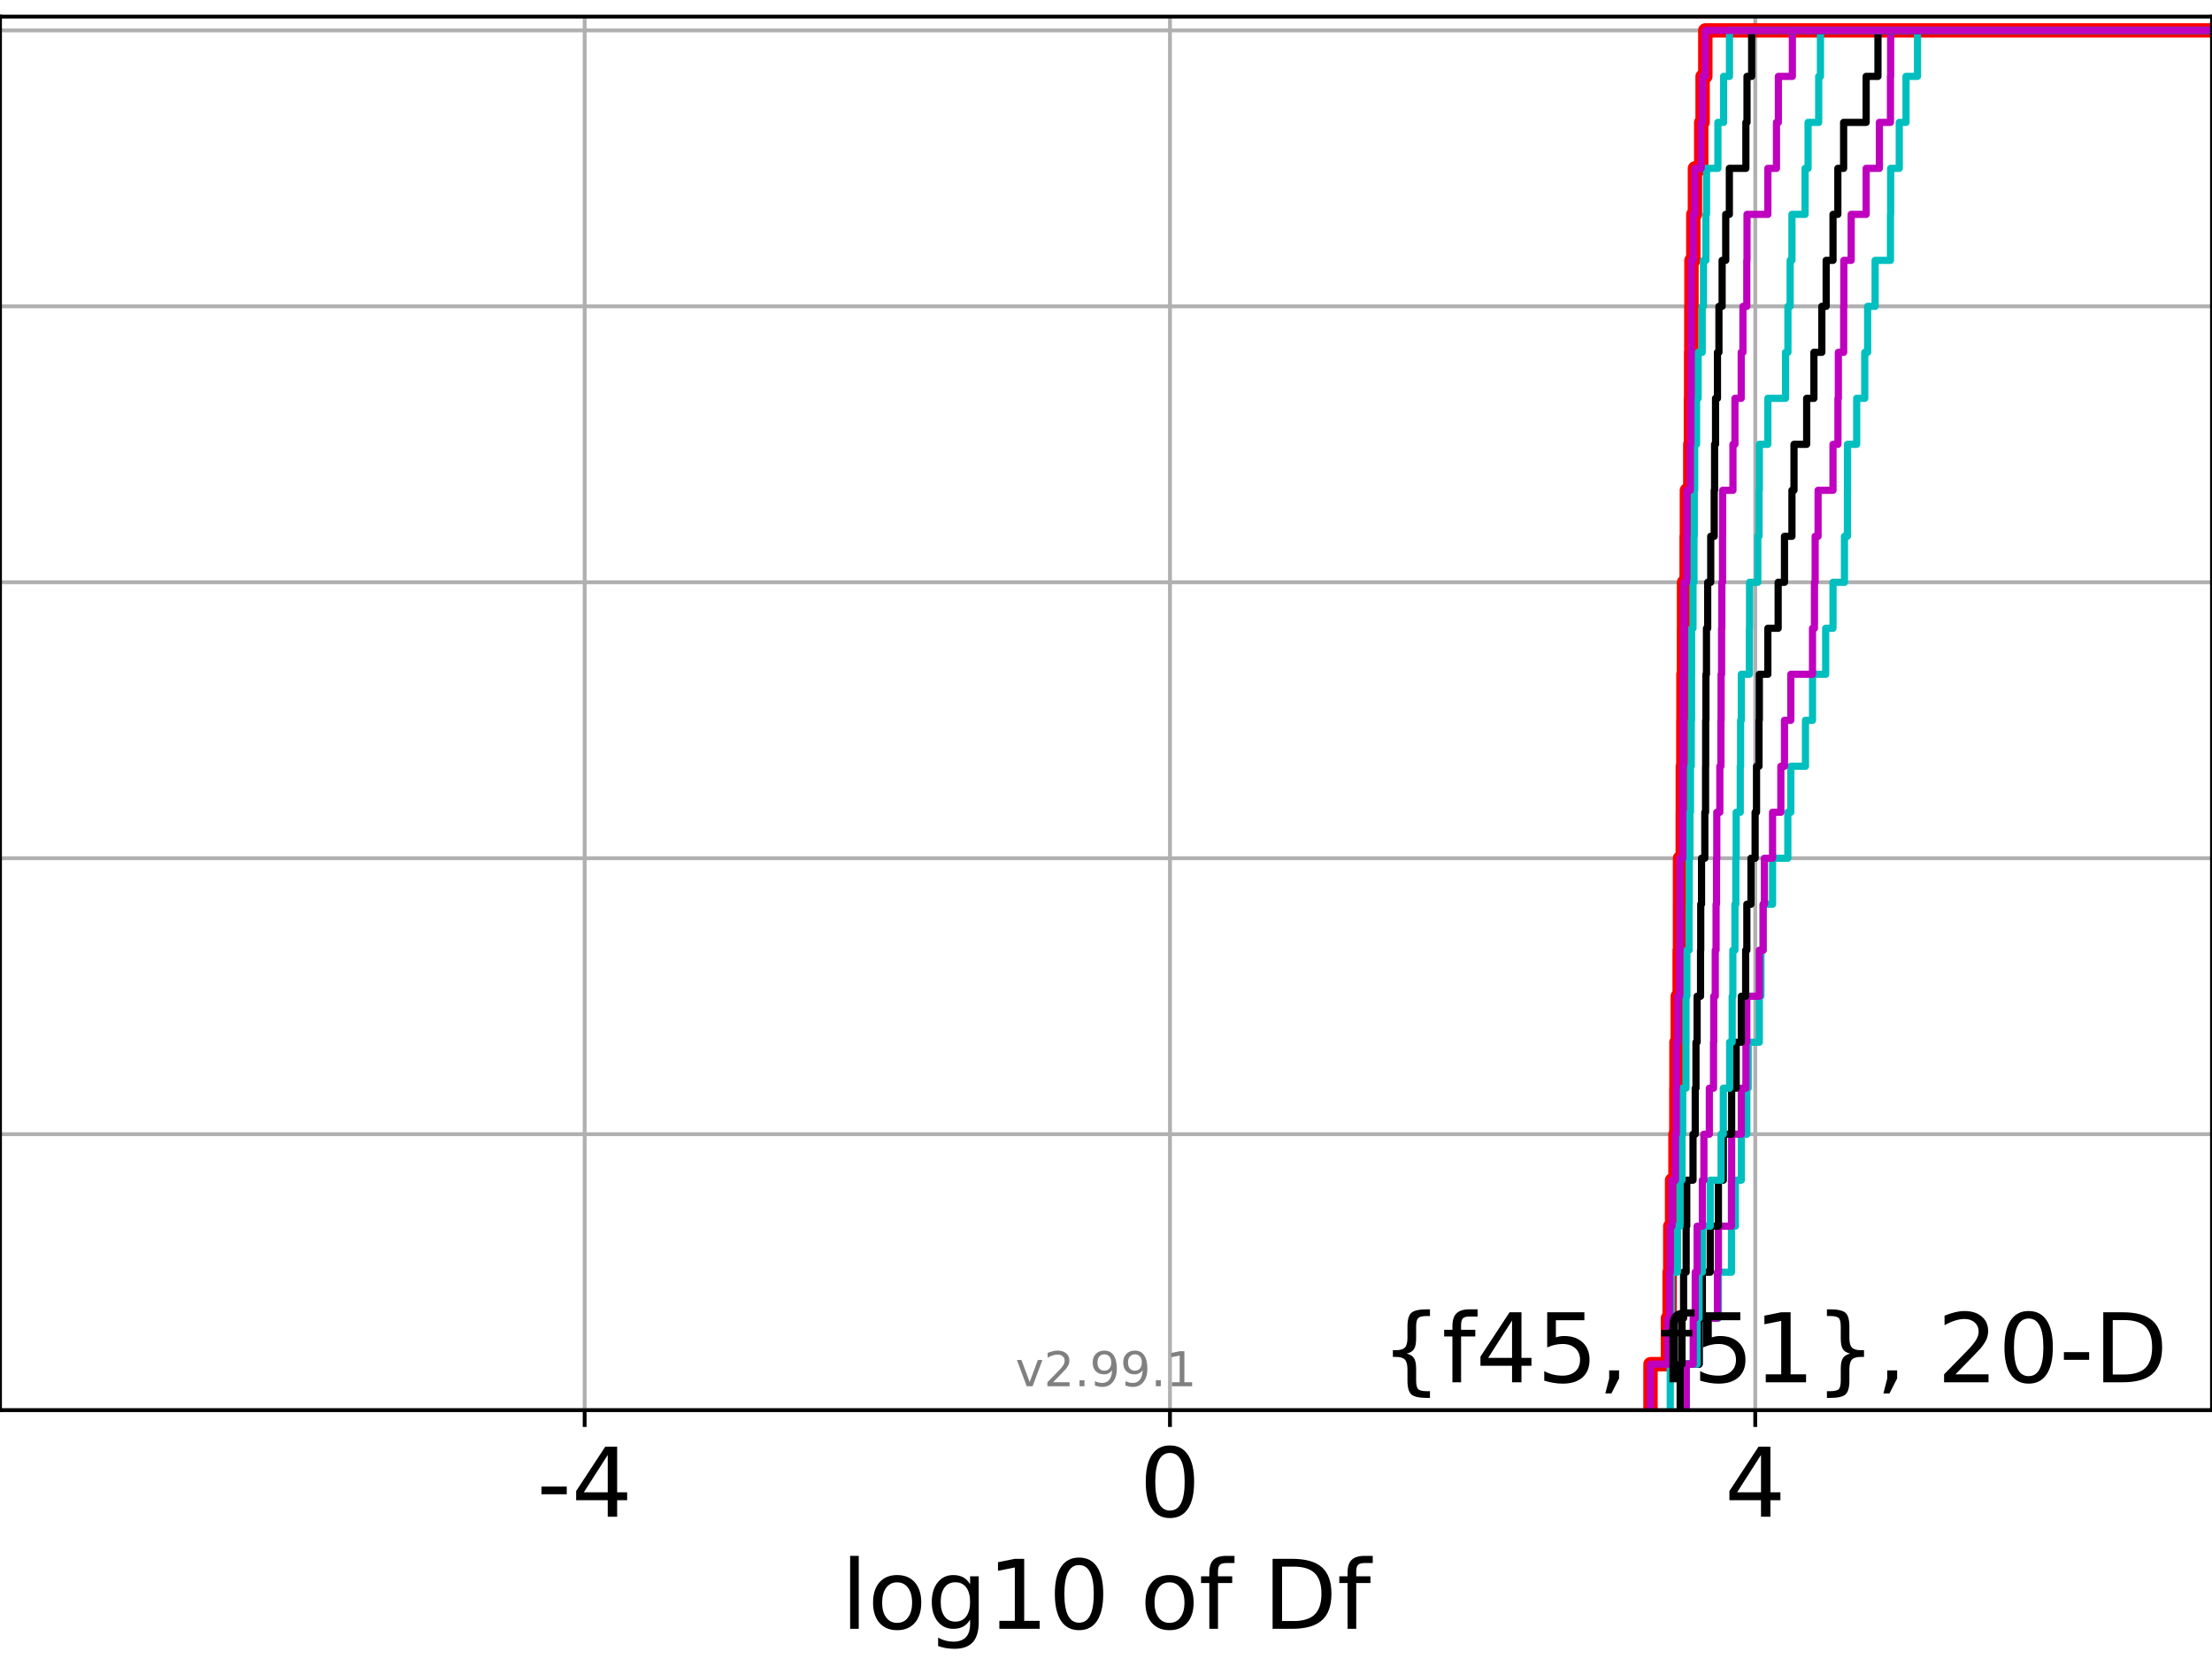 <?xml version="1.0" encoding="utf-8" standalone="no"?>
<!DOCTYPE svg PUBLIC "-//W3C//DTD SVG 1.1//EN"
  "http://www.w3.org/Graphics/SVG/1.1/DTD/svg11.dtd">
<!-- Created with matplotlib (https://matplotlib.org/) -->
<svg height="345.6pt" version="1.1" viewBox="0 0 460.8 345.6" width="460.8pt" xmlns="http://www.w3.org/2000/svg" xmlns:xlink="http://www.w3.org/1999/xlink">
 <defs>
  <style type="text/css">*{stroke-linecap:butt;stroke-linejoin:round;}</style>
 </defs>
 <g id="figure_1">
  <g id="patch_1">
   <path d="M 0 345.6 
L 460.8 345.6 
L 460.8 0 
L 0 0 
z
" style="fill:#ffffff;"/>
  </g>
  <g id="axes_1">
   <g id="patch_2">
    <path d="M 0 293.76 
L 460.8 293.76 
L 460.8 3.456 
L 0 3.456 
z
" style="fill:#ffffff;"/>
   </g>
   <g id="matplotlib.axis_1">
    <g id="xtick_1">
     <g id="line2d_1">
      <path clip-path="url(#p0f13260e26)" d="M 121.796 293.76 
L 121.796 3.456 
" style="fill:none;stroke:#b0b0b0;stroke-linecap:square;stroke-width:0.8;"/>
     </g>
     <g id="line2d_2">
      <defs>
       <path d="M 0 0 
L 0 3.5 
" id="m96c72bca0d" style="stroke:#000000;stroke-width:0.8;"/>
      </defs>
      <g>
       <use style="stroke:#000000;stroke-width:0.8;" x="121.796" xlink:href="#m96c72bca0d" y="293.76"/>
      </g>
     </g>
     <g id="text_1">
      <!-- -4 -->
      <g transform="translate(111.826 315.957)scale(0.2 -0.2)">
       <defs>
        <path d="M 4.891 31.391 
L 31.203 31.391 
L 31.203 23.391 
L 4.891 23.391 
z
" id="DejaVuSans-45"/>
        <path d="M 37.797 64.312 
L 12.891 25.391 
L 37.797 25.391 
z
M 35.203 72.906 
L 47.609 72.906 
L 47.609 25.391 
L 58.016 25.391 
L 58.016 17.188 
L 47.609 17.188 
L 47.609 0 
L 37.797 0 
L 37.797 17.188 
L 4.891 17.188 
L 4.891 26.703 
z
" id="DejaVuSans-52"/>
       </defs>
       <use xlink:href="#DejaVuSans-45"/>
       <use x="36.084" xlink:href="#DejaVuSans-52"/>
      </g>
     </g>
    </g>
    <g id="xtick_2">
     <g id="line2d_3">
      <path clip-path="url(#p0f13260e26)" d="M 243.724 293.76 
L 243.724 3.456 
" style="fill:none;stroke:#b0b0b0;stroke-linecap:square;stroke-width:0.8;"/>
     </g>
     <g id="line2d_4">
      <g>
       <use style="stroke:#000000;stroke-width:0.8;" x="243.724" xlink:href="#m96c72bca0d" y="293.76"/>
      </g>
     </g>
     <g id="text_2">
      <!-- 0 -->
      <g transform="translate(237.361 315.957)scale(0.2 -0.2)">
       <defs>
        <path d="M 31.781 66.406 
Q 24.172 66.406 20.328 58.906 
Q 16.5 51.422 16.5 36.375 
Q 16.5 21.391 20.328 13.891 
Q 24.172 6.391 31.781 6.391 
Q 39.453 6.391 43.281 13.891 
Q 47.125 21.391 47.125 36.375 
Q 47.125 51.422 43.281 58.906 
Q 39.453 66.406 31.781 66.406 
z
M 31.781 74.219 
Q 44.047 74.219 50.516 64.516 
Q 56.984 54.828 56.984 36.375 
Q 56.984 17.969 50.516 8.266 
Q 44.047 -1.422 31.781 -1.422 
Q 19.531 -1.422 13.062 8.266 
Q 6.594 17.969 6.594 36.375 
Q 6.594 54.828 13.062 64.516 
Q 19.531 74.219 31.781 74.219 
z
" id="DejaVuSans-48"/>
       </defs>
       <use xlink:href="#DejaVuSans-48"/>
      </g>
     </g>
    </g>
    <g id="xtick_3">
     <g id="line2d_5">
      <path clip-path="url(#p0f13260e26)" d="M 365.652 293.76 
L 365.652 3.456 
" style="fill:none;stroke:#b0b0b0;stroke-linecap:square;stroke-width:0.8;"/>
     </g>
     <g id="line2d_6">
      <g>
       <use style="stroke:#000000;stroke-width:0.8;" x="365.652" xlink:href="#m96c72bca0d" y="293.76"/>
      </g>
     </g>
     <g id="text_3">
      <!-- 4 -->
      <g transform="translate(359.289 315.957)scale(0.2 -0.2)">
       <use xlink:href="#DejaVuSans-52"/>
      </g>
     </g>
    </g>
    <g id="text_4">
     <!-- log10 of Df -->
     <g transform="translate(175.214 339.313)scale(0.2 -0.2)">
      <defs>
       <path d="M 9.422 75.984 
L 18.406 75.984 
L 18.406 0 
L 9.422 0 
z
" id="DejaVuSans-108"/>
       <path d="M 30.609 48.391 
Q 23.391 48.391 19.188 42.75 
Q 14.984 37.109 14.984 27.297 
Q 14.984 17.484 19.156 11.844 
Q 23.344 6.203 30.609 6.203 
Q 37.797 6.203 41.984 11.859 
Q 46.188 17.531 46.188 27.297 
Q 46.188 37.016 41.984 42.703 
Q 37.797 48.391 30.609 48.391 
z
M 30.609 56 
Q 42.328 56 49.016 48.375 
Q 55.719 40.766 55.719 27.297 
Q 55.719 13.875 49.016 6.219 
Q 42.328 -1.422 30.609 -1.422 
Q 18.844 -1.422 12.172 6.219 
Q 5.516 13.875 5.516 27.297 
Q 5.516 40.766 12.172 48.375 
Q 18.844 56 30.609 56 
z
" id="DejaVuSans-111"/>
       <path d="M 45.406 27.984 
Q 45.406 37.75 41.375 43.109 
Q 37.359 48.484 30.078 48.484 
Q 22.859 48.484 18.828 43.109 
Q 14.797 37.75 14.797 27.984 
Q 14.797 18.266 18.828 12.891 
Q 22.859 7.516 30.078 7.516 
Q 37.359 7.516 41.375 12.891 
Q 45.406 18.266 45.406 27.984 
z
M 54.391 6.781 
Q 54.391 -7.172 48.188 -13.984 
Q 42 -20.797 29.203 -20.797 
Q 24.469 -20.797 20.266 -20.094 
Q 16.062 -19.391 12.109 -17.922 
L 12.109 -9.188 
Q 16.062 -11.328 19.922 -12.344 
Q 23.781 -13.375 27.781 -13.375 
Q 36.625 -13.375 41.016 -8.766 
Q 45.406 -4.156 45.406 5.172 
L 45.406 9.625 
Q 42.625 4.781 38.281 2.391 
Q 33.938 0 27.875 0 
Q 17.828 0 11.672 7.656 
Q 5.516 15.328 5.516 27.984 
Q 5.516 40.672 11.672 48.328 
Q 17.828 56 27.875 56 
Q 33.938 56 38.281 53.609 
Q 42.625 51.219 45.406 46.391 
L 45.406 54.688 
L 54.391 54.688 
z
" id="DejaVuSans-103"/>
       <path d="M 12.406 8.297 
L 28.516 8.297 
L 28.516 63.922 
L 10.984 60.406 
L 10.984 69.391 
L 28.422 72.906 
L 38.281 72.906 
L 38.281 8.297 
L 54.391 8.297 
L 54.391 0 
L 12.406 0 
z
" id="DejaVuSans-49"/>
       <path id="DejaVuSans-32"/>
       <path d="M 37.109 75.984 
L 37.109 68.5 
L 28.516 68.5 
Q 23.688 68.5 21.797 66.547 
Q 19.922 64.594 19.922 59.516 
L 19.922 54.688 
L 34.719 54.688 
L 34.719 47.703 
L 19.922 47.703 
L 19.922 0 
L 10.891 0 
L 10.891 47.703 
L 2.297 47.703 
L 2.297 54.688 
L 10.891 54.688 
L 10.891 58.5 
Q 10.891 67.625 15.141 71.797 
Q 19.391 75.984 28.609 75.984 
z
" id="DejaVuSans-102"/>
       <path d="M 19.672 64.797 
L 19.672 8.109 
L 31.594 8.109 
Q 46.688 8.109 53.688 14.938 
Q 60.688 21.781 60.688 36.531 
Q 60.688 51.172 53.688 57.984 
Q 46.688 64.797 31.594 64.797 
z
M 9.812 72.906 
L 30.078 72.906 
Q 51.266 72.906 61.172 64.094 
Q 71.094 55.281 71.094 36.531 
Q 71.094 17.672 61.125 8.828 
Q 51.172 0 30.078 0 
L 9.812 0 
z
" id="DejaVuSans-68"/>
      </defs>
      <use xlink:href="#DejaVuSans-108"/>
      <use x="27.783" xlink:href="#DejaVuSans-111"/>
      <use x="88.965" xlink:href="#DejaVuSans-103"/>
      <use x="152.441" xlink:href="#DejaVuSans-49"/>
      <use x="216.064" xlink:href="#DejaVuSans-48"/>
      <use x="279.688" xlink:href="#DejaVuSans-32"/>
      <use x="311.475" xlink:href="#DejaVuSans-111"/>
      <use x="372.656" xlink:href="#DejaVuSans-102"/>
      <use x="407.861" xlink:href="#DejaVuSans-32"/>
      <use x="439.648" xlink:href="#DejaVuSans-68"/>
      <use x="516.65" xlink:href="#DejaVuSans-102"/>
     </g>
    </g>
   </g>
   <g id="matplotlib.axis_2">
    <g id="ytick_1">
     <g id="line2d_7">
      <path clip-path="url(#p0f13260e26)" d="M 0 293.76 
L 460.8 293.76 
" style="fill:none;stroke:#b0b0b0;stroke-linecap:square;stroke-width:0.8;"/>
     </g>
     <g id="line2d_8">
      <defs>
       <path d="M 0 0 
L -3.5 0 
" id="mec1db25041" style="stroke:#000000;stroke-width:0.8;"/>
      </defs>
      <g>
       <use style="stroke:#000000;stroke-width:0.8;" x="0" xlink:href="#mec1db25041" y="293.76"/>
      </g>
     </g>
    </g>
    <g id="ytick_2">
     <g id="line2d_9">
      <path clip-path="url(#p0f13260e26)" d="M 0 236.274 
L 460.8 236.274 
" style="fill:none;stroke:#b0b0b0;stroke-linecap:square;stroke-width:0.8;"/>
     </g>
     <g id="line2d_10">
      <g>
       <use style="stroke:#000000;stroke-width:0.8;" x="0" xlink:href="#mec1db25041" y="236.274"/>
      </g>
     </g>
    </g>
    <g id="ytick_3">
     <g id="line2d_11">
      <path clip-path="url(#p0f13260e26)" d="M 0 178.788 
L 460.8 178.788 
" style="fill:none;stroke:#b0b0b0;stroke-linecap:square;stroke-width:0.8;"/>
     </g>
     <g id="line2d_12">
      <g>
       <use style="stroke:#000000;stroke-width:0.8;" x="0" xlink:href="#mec1db25041" y="178.788"/>
      </g>
     </g>
    </g>
    <g id="ytick_4">
     <g id="line2d_13">
      <path clip-path="url(#p0f13260e26)" d="M 0 121.302 
L 460.8 121.302 
" style="fill:none;stroke:#b0b0b0;stroke-linecap:square;stroke-width:0.8;"/>
     </g>
     <g id="line2d_14">
      <g>
       <use style="stroke:#000000;stroke-width:0.8;" x="0" xlink:href="#mec1db25041" y="121.302"/>
      </g>
     </g>
    </g>
    <g id="ytick_5">
     <g id="line2d_15">
      <path clip-path="url(#p0f13260e26)" d="M 0 63.816 
L 460.8 63.816 
" style="fill:none;stroke:#b0b0b0;stroke-linecap:square;stroke-width:0.8;"/>
     </g>
     <g id="line2d_16">
      <g>
       <use style="stroke:#000000;stroke-width:0.8;" x="0" xlink:href="#mec1db25041" y="63.816"/>
      </g>
     </g>
    </g>
    <g id="ytick_6">
     <g id="line2d_17">
      <path clip-path="url(#p0f13260e26)" d="M 0 6.33 
L 460.8 6.33 
" style="fill:none;stroke:#b0b0b0;stroke-linecap:square;stroke-width:0.8;"/>
     </g>
     <g id="line2d_18">
      <g>
       <use style="stroke:#000000;stroke-width:0.8;" x="0" xlink:href="#mec1db25041" y="6.33"/>
      </g>
     </g>
    </g>
   </g>
   <g id="line2d_19">
    <path clip-path="url(#p0f13260e26)" d="M 343.833 293.76 
L 343.833 284.179 
L 347.461 284.179 
L 347.461 274.598 
L 347.814 274.598 
L 347.814 265.017 
L 347.945 265.017 
L 347.945 255.436 
L 348.325 255.436 
L 348.325 245.855 
L 349.03 245.855 
L 349.03 236.274 
L 349.211 236.274 
L 349.211 226.693 
L 349.238 226.693 
L 349.238 217.112 
L 349.507 217.112 
L 349.507 207.531 
L 349.902 207.531 
L 349.902 197.95 
L 349.971 197.95 
L 349.971 188.369 
L 349.976 188.369 
L 349.976 178.788 
L 350.541 178.788 
L 350.541 169.207 
L 350.558 169.207 
L 350.558 159.626 
L 350.669 159.626 
L 350.669 150.045 
L 350.69 150.045 
L 350.69 140.464 
L 350.803 140.464 
L 350.803 130.883 
L 350.817 130.883 
L 350.817 121.302 
L 351.357 121.302 
L 351.357 111.721 
L 351.412 111.721 
L 351.412 102.14 
L 352.122 102.14 
L 352.122 92.559 
L 352.25 92.559 
L 352.25 82.978 
L 352.292 82.978 
L 352.292 73.397 
L 352.331 73.397 
L 352.331 63.816 
L 352.361 63.816 
L 352.361 54.235 
L 352.749 54.235 
L 352.749 44.654 
L 353.086 44.654 
L 353.086 35.073 
L 354.395 35.073 
L 354.395 25.492 
L 354.685 25.492 
L 354.685 15.911 
L 355.248 15.911 
L 355.248 6.33 
L 355.248 6.33 
L 355.248 6.33 
L 460.8 6.33 
" style="fill:none;stroke:#ff0000;stroke-linecap:square;stroke-width:3;"/>
   </g>
   <g id="line2d_20">
    <path clip-path="url(#p0f13260e26)" d="M 351.258 293.76 
L 351.258 284.179 
L 353.955 284.179 
L 353.955 274.598 
L 357.976 274.598 
L 357.976 265.017 
L 360.699 265.017 
L 360.699 255.436 
L 361.51 255.436 
L 361.51 245.855 
L 362.751 245.855 
L 362.751 236.274 
L 363.899 236.274 
L 363.899 226.693 
L 364.174 226.693 
L 364.174 217.112 
L 366.5 217.112 
L 366.5 207.531 
L 366.827 207.531 
L 366.827 197.95 
L 367.295 197.95 
L 367.295 188.369 
L 369.256 188.369 
L 369.256 178.788 
L 372.439 178.788 
L 372.439 169.207 
L 373.059 169.207 
L 373.059 159.626 
L 376.113 159.626 
L 376.113 150.045 
L 377.578 150.045 
L 377.578 140.464 
L 380.322 140.464 
L 380.322 130.883 
L 381.847 130.883 
L 381.847 121.302 
L 384.234 121.302 
L 384.234 111.721 
L 384.851 111.721 
L 384.851 102.14 
L 384.866 102.14 
L 384.866 92.559 
L 386.781 92.559 
L 386.781 82.978 
L 388.463 82.978 
L 388.463 73.397 
L 389.062 73.397 
L 389.062 63.816 
L 390.622 63.816 
L 390.622 54.235 
L 393.818 54.235 
L 393.818 44.654 
L 393.859 44.654 
L 393.859 35.073 
L 395.652 35.073 
L 395.652 25.492 
L 397.061 25.492 
L 397.061 15.911 
L 399.452 15.911 
L 399.452 6.33 
L 399.452 6.33 
L 399.452 6.33 
L 460.8 6.33 
" style="fill:none;stroke:#00bfbf;stroke-linecap:square;stroke-width:1.5;"/>
   </g>
   <g id="line2d_21">
    <path clip-path="url(#p0f13260e26)" d="M 351.258 293.76 
L 351.258 284.179 
L 353.955 284.179 
L 353.955 274.598 
L 357.775 274.598 
L 357.775 265.017 
L 357.976 265.017 
L 357.976 255.436 
L 360.699 255.436 
L 360.699 245.855 
L 360.735 245.855 
L 360.735 236.274 
L 362.751 236.274 
L 362.751 226.693 
L 363.71 226.693 
L 363.71 217.112 
L 363.899 217.112 
L 363.899 207.531 
L 366.5 207.531 
L 366.5 197.95 
L 367.295 197.95 
L 367.295 188.369 
L 367.56 188.369 
L 367.56 178.788 
L 369.256 178.788 
L 369.256 169.207 
L 370.983 169.207 
L 370.983 159.626 
L 371.742 159.626 
L 371.742 150.045 
L 373.059 150.045 
L 373.059 140.464 
L 377.578 140.464 
L 377.578 130.883 
L 377.986 130.883 
L 377.986 121.302 
L 378.129 121.302 
L 378.129 111.721 
L 378.739 111.721 
L 378.739 102.14 
L 381.847 102.14 
L 381.847 92.559 
L 382.876 92.559 
L 382.876 82.978 
L 382.965 82.978 
L 382.965 73.397 
L 384.071 73.397 
L 384.071 63.816 
L 384.106 63.816 
L 384.106 54.235 
L 385.638 54.235 
L 385.638 44.654 
L 388.756 44.654 
L 388.756 35.073 
L 391.506 35.073 
L 391.506 25.492 
L 393.818 25.492 
L 393.818 15.911 
L 393.859 15.911 
L 393.859 6.33 
L 393.859 6.33 
L 393.859 6.33 
L 460.8 6.33 
" style="fill:none;stroke:#bf00bf;stroke-linecap:square;stroke-width:1.5;"/>
   </g>
   <g id="line2d_22">
    <path clip-path="url(#p0f13260e26)" d="M 351.258 293.76 
L 351.258 284.179 
L 353.955 284.179 
L 353.955 274.598 
L 354.635 274.598 
L 354.635 265.017 
L 356.274 265.017 
L 356.274 255.436 
L 357.976 255.436 
L 357.976 245.855 
L 358.999 245.855 
L 358.999 236.274 
L 360.735 236.274 
L 360.735 226.693 
L 361.679 226.693 
L 361.679 217.112 
L 362.751 217.112 
L 362.751 207.531 
L 363.653 207.531 
L 363.653 197.95 
L 363.899 197.95 
L 363.899 188.369 
L 364.759 188.369 
L 364.759 178.788 
L 365.623 178.788 
L 365.623 169.207 
L 365.916 169.207 
L 365.916 159.626 
L 366.43 159.626 
L 366.43 150.045 
L 366.5 150.045 
L 366.5 140.464 
L 368.274 140.464 
L 368.274 130.883 
L 370.423 130.883 
L 370.423 121.302 
L 371.742 121.302 
L 371.742 111.721 
L 373.295 111.721 
L 373.295 102.14 
L 373.723 102.14 
L 373.723 92.559 
L 376.364 92.559 
L 376.364 82.978 
L 377.871 82.978 
L 377.871 73.397 
L 379.52 73.397 
L 379.52 63.816 
L 380.424 63.816 
L 380.424 54.235 
L 381.85 54.235 
L 381.85 44.654 
L 382.855 44.654 
L 382.855 35.073 
L 384.062 35.073 
L 384.062 25.492 
L 388.756 25.492 
L 388.756 15.911 
L 391.214 15.911 
L 391.214 6.33 
L 391.214 6.33 
L 391.214 6.33 
L 460.8 6.33 
" style="fill:none;stroke:#000000;stroke-linecap:square;stroke-width:1.5;"/>
   </g>
   <g id="line2d_23">
    <path clip-path="url(#p0f13260e26)" d="M 351.258 293.76 
L 351.258 284.179 
L 353.546 284.179 
L 353.546 274.598 
L 353.955 274.598 
L 353.955 265.017 
L 354.635 265.017 
L 354.635 255.436 
L 356.274 255.436 
L 356.274 245.855 
L 358.539 245.855 
L 358.539 236.274 
L 358.999 236.274 
L 358.999 226.693 
L 360.317 226.693 
L 360.317 217.112 
L 360.845 217.112 
L 360.845 207.531 
L 360.985 207.531 
L 360.985 197.95 
L 361.419 197.95 
L 361.419 188.369 
L 361.603 188.369 
L 361.603 178.788 
L 361.679 178.788 
L 361.679 169.207 
L 362.527 169.207 
L 362.527 159.626 
L 362.597 159.626 
L 362.597 150.045 
L 362.751 150.045 
L 362.751 140.464 
L 364.423 140.464 
L 364.423 130.883 
L 364.464 130.883 
L 364.464 121.302 
L 366.183 121.302 
L 366.183 111.721 
L 366.43 111.721 
L 366.43 102.14 
L 366.5 102.14 
L 366.5 92.559 
L 368.274 92.559 
L 368.274 82.978 
L 371.962 82.978 
L 371.962 73.397 
L 372.456 73.397 
L 372.456 63.816 
L 372.922 63.816 
L 372.922 54.235 
L 373.295 54.235 
L 373.295 44.654 
L 376.03 44.654 
L 376.03 35.073 
L 376.655 35.073 
L 376.655 25.492 
L 378.867 25.492 
L 378.867 15.911 
L 379.233 15.911 
L 379.233 6.33 
L 379.233 6.33 
L 379.233 6.33 
L 460.8 6.33 
" style="fill:none;stroke:#00bfbf;stroke-linecap:square;stroke-width:1.5;"/>
   </g>
   <g id="line2d_24">
    <path clip-path="url(#p0f13260e26)" d="M 351.258 293.76 
L 351.258 284.179 
L 352.728 284.179 
L 352.728 274.598 
L 353.148 274.598 
L 353.148 265.017 
L 353.546 265.017 
L 353.546 255.436 
L 354.635 255.436 
L 354.635 245.855 
L 354.952 245.855 
L 354.952 236.274 
L 356.086 236.274 
L 356.086 226.693 
L 356.956 226.693 
L 356.956 217.112 
L 357.006 217.112 
L 357.006 207.531 
L 357.317 207.531 
L 357.317 197.95 
L 357.49 197.95 
L 357.49 188.369 
L 357.583 188.369 
L 357.583 178.788 
L 357.639 178.788 
L 357.639 169.207 
L 358.271 169.207 
L 358.271 159.626 
L 358.501 159.626 
L 358.501 150.045 
L 358.539 150.045 
L 358.539 140.464 
L 358.638 140.464 
L 358.638 130.883 
L 358.692 130.883 
L 358.692 121.302 
L 358.836 121.302 
L 358.836 111.721 
L 358.855 111.721 
L 358.855 102.14 
L 361.005 102.14 
L 361.005 92.559 
L 361.419 92.559 
L 361.419 82.978 
L 362.724 82.978 
L 362.724 73.397 
L 363.085 73.397 
L 363.085 63.816 
L 363.888 63.816 
L 363.888 54.235 
L 363.935 54.235 
L 363.935 44.654 
L 368.279 44.654 
L 368.279 35.073 
L 370.072 35.073 
L 370.072 25.492 
L 370.468 25.492 
L 370.468 15.911 
L 373.381 15.911 
L 373.381 6.33 
L 373.381 6.33 
L 373.381 6.33 
L 460.8 6.33 
" style="fill:none;stroke:#bf00bf;stroke-linecap:square;stroke-width:1.5;"/>
   </g>
   <g id="line2d_25">
    <path clip-path="url(#p0f13260e26)" d="M 350.007 293.76 
L 350.007 284.179 
L 350.394 284.179 
L 350.394 274.598 
L 350.722 274.598 
L 350.722 265.017 
L 351.258 265.017 
L 351.258 255.436 
L 351.379 255.436 
L 351.379 245.855 
L 352.687 245.855 
L 352.687 236.274 
L 353.148 236.274 
L 353.148 226.693 
L 353.302 226.693 
L 353.302 217.112 
L 353.542 217.112 
L 353.542 207.531 
L 354.255 207.531 
L 354.255 197.95 
L 354.295 197.95 
L 354.295 188.369 
L 354.461 188.369 
L 354.461 178.788 
L 355.144 178.788 
L 355.144 169.207 
L 355.3 169.207 
L 355.3 159.626 
L 355.322 159.626 
L 355.322 150.045 
L 355.376 150.045 
L 355.376 140.464 
L 355.487 140.464 
L 355.487 130.883 
L 355.744 130.883 
L 355.744 121.302 
L 356.376 121.302 
L 356.376 111.721 
L 357.105 111.721 
L 357.105 102.14 
L 357.18 102.14 
L 357.18 92.559 
L 357.378 92.559 
L 357.378 82.978 
L 357.78 82.978 
L 357.78 73.397 
L 358.085 73.397 
L 358.085 63.816 
L 358.751 63.816 
L 358.751 54.235 
L 359.501 54.235 
L 359.501 44.654 
L 360.256 44.654 
L 360.256 35.073 
L 363.698 35.073 
L 363.698 25.492 
L 363.935 25.492 
L 363.935 15.911 
L 364.902 15.911 
L 364.902 6.33 
L 364.902 6.33 
L 364.902 6.33 
L 460.8 6.33 
" style="fill:none;stroke:#000000;stroke-linecap:square;stroke-width:1.5;"/>
   </g>
   <g id="line2d_26">
    <path clip-path="url(#p0f13260e26)" d="M 347.945 293.76 
L 347.945 284.179 
L 347.973 284.179 
L 347.973 274.598 
L 348.188 274.598 
L 348.188 265.017 
L 349.447 265.017 
L 349.447 255.436 
L 349.976 255.436 
L 349.976 245.855 
L 350.394 245.855 
L 350.394 236.274 
L 350.541 236.274 
L 350.541 226.693 
L 351.219 226.693 
L 351.219 217.112 
L 351.225 217.112 
L 351.225 207.531 
L 351.412 207.531 
L 351.412 197.95 
L 351.857 197.95 
L 351.857 188.369 
L 351.892 188.369 
L 351.892 178.788 
L 352.038 178.788 
L 352.038 169.207 
L 352.155 169.207 
L 352.155 159.626 
L 352.318 159.626 
L 352.318 150.045 
L 352.387 150.045 
L 352.387 140.464 
L 352.402 140.464 
L 352.402 130.883 
L 352.682 130.883 
L 352.682 121.302 
L 352.886 121.302 
L 352.886 111.721 
L 352.944 111.721 
L 352.944 102.14 
L 353.033 102.14 
L 353.033 92.559 
L 353.428 92.559 
L 353.428 82.978 
L 353.753 82.978 
L 353.753 73.397 
L 354.601 73.397 
L 354.601 63.816 
L 354.862 63.816 
L 354.862 54.235 
L 355.371 54.235 
L 355.371 44.654 
L 355.501 44.654 
L 355.501 35.073 
L 357.867 35.073 
L 357.867 25.492 
L 359.055 25.492 
L 359.055 15.911 
L 360.282 15.911 
L 360.282 6.33 
L 360.282 6.33 
L 360.282 6.33 
L 460.8 6.33 
" style="fill:none;stroke:#00bfbf;stroke-linecap:square;stroke-width:1.5;"/>
   </g>
   <g id="line2d_27">
    <path clip-path="url(#p0f13260e26)" d="M 343.833 293.76 
L 343.833 284.179 
L 347.461 284.179 
L 347.461 274.598 
L 347.814 274.598 
L 347.814 265.017 
L 347.945 265.017 
L 347.945 255.436 
L 348.325 255.436 
L 348.325 245.855 
L 349.03 245.855 
L 349.03 236.274 
L 349.211 236.274 
L 349.211 226.693 
L 349.238 226.693 
L 349.238 217.112 
L 349.507 217.112 
L 349.507 207.531 
L 349.902 207.531 
L 349.902 197.95 
L 349.971 197.95 
L 349.971 188.369 
L 349.976 188.369 
L 349.976 178.788 
L 350.541 178.788 
L 350.541 169.207 
L 350.558 169.207 
L 350.558 159.626 
L 350.669 159.626 
L 350.669 150.045 
L 350.69 150.045 
L 350.69 140.464 
L 350.803 140.464 
L 350.803 130.883 
L 350.817 130.883 
L 350.817 121.302 
L 351.357 121.302 
L 351.357 111.721 
L 351.412 111.721 
L 351.412 102.14 
L 352.122 102.14 
L 352.122 92.559 
L 352.25 92.559 
L 352.25 82.978 
L 352.292 82.978 
L 352.292 73.397 
L 352.331 73.397 
L 352.331 63.816 
L 352.361 63.816 
L 352.361 54.235 
L 352.749 54.235 
L 352.749 44.654 
L 353.086 44.654 
L 353.086 35.073 
L 354.395 35.073 
L 354.395 25.492 
L 354.685 25.492 
L 354.685 15.911 
L 355.248 15.911 
L 355.248 6.33 
L 355.248 6.33 
L 355.248 6.33 
L 460.8 6.33 
" style="fill:none;stroke:#bf00bf;stroke-linecap:square;stroke-width:1.5;"/>
   </g>
   <g id="patch_3">
    <path d="M 0 293.76 
L 0 3.456 
" style="fill:none;stroke:#000000;stroke-linecap:square;stroke-linejoin:miter;stroke-width:0.8;"/>
   </g>
   <g id="patch_4">
    <path d="M 460.8 293.76 
L 460.8 3.456 
" style="fill:none;stroke:#000000;stroke-linecap:square;stroke-linejoin:miter;stroke-width:0.8;"/>
   </g>
   <g id="patch_5">
    <path d="M -0 293.76 
L 460.8 293.76 
" style="fill:none;stroke:#000000;stroke-linecap:square;stroke-linejoin:miter;stroke-width:0.8;"/>
   </g>
   <g id="patch_6">
    <path d="M -0 3.456 
L 460.8 3.456 
" style="fill:none;stroke:#000000;stroke-linecap:square;stroke-linejoin:miter;stroke-width:0.8;"/>
   </g>
   <g id="text_5">
    <!-- {f45, f51}, 20-D -->
    <g transform="translate(287.662 287.954)scale(0.2 -0.2)">
     <defs>
      <path d="M 51.125 -9.281 
L 51.125 -16.312 
L 48.094 -16.312 
Q 35.938 -16.312 31.812 -12.688 
Q 27.688 -9.078 27.688 1.703 
L 27.688 13.375 
Q 27.688 20.75 25.047 23.578 
Q 22.406 26.422 15.484 26.422 
L 12.5 26.422 
L 12.5 33.406 
L 15.484 33.406 
Q 22.469 33.406 25.078 36.203 
Q 27.688 39.016 27.688 46.297 
L 27.688 58.016 
Q 27.688 68.797 31.812 72.391 
Q 35.938 75.984 48.094 75.984 
L 51.125 75.984 
L 51.125 69 
L 47.797 69 
Q 40.922 69 38.812 66.844 
Q 36.719 64.703 36.719 57.812 
L 36.719 45.703 
Q 36.719 38.031 34.5 34.562 
Q 32.281 31.109 26.906 29.891 
Q 32.328 28.562 34.516 25.094 
Q 36.719 21.625 36.719 14.016 
L 36.719 1.906 
Q 36.719 -4.984 38.812 -7.125 
Q 40.922 -9.281 47.797 -9.281 
z
" id="DejaVuSans-123"/>
      <path d="M 10.797 72.906 
L 49.516 72.906 
L 49.516 64.594 
L 19.828 64.594 
L 19.828 46.734 
Q 21.969 47.469 24.109 47.828 
Q 26.266 48.188 28.422 48.188 
Q 40.625 48.188 47.75 41.5 
Q 54.891 34.812 54.891 23.391 
Q 54.891 11.625 47.562 5.094 
Q 40.234 -1.422 26.906 -1.422 
Q 22.312 -1.422 17.547 -0.641 
Q 12.797 0.141 7.719 1.703 
L 7.719 11.625 
Q 12.109 9.234 16.797 8.062 
Q 21.484 6.891 26.703 6.891 
Q 35.156 6.891 40.078 11.328 
Q 45.016 15.766 45.016 23.391 
Q 45.016 31 40.078 35.438 
Q 35.156 39.891 26.703 39.891 
Q 22.75 39.891 18.812 39.016 
Q 14.891 38.141 10.797 36.281 
z
" id="DejaVuSans-53"/>
      <path d="M 11.719 12.406 
L 22.016 12.406 
L 22.016 4 
L 14.016 -11.625 
L 7.719 -11.625 
L 11.719 4 
z
" id="DejaVuSans-44"/>
      <path d="M 12.5 -9.281 
L 15.922 -9.281 
Q 22.75 -9.281 24.828 -7.172 
Q 26.906 -5.078 26.906 1.906 
L 26.906 14.016 
Q 26.906 21.625 29.094 25.094 
Q 31.297 28.562 36.719 29.891 
Q 31.297 31.109 29.094 34.562 
Q 26.906 38.031 26.906 45.703 
L 26.906 57.812 
Q 26.906 64.75 24.828 66.875 
Q 22.75 69 15.922 69 
L 12.5 69 
L 12.5 75.984 
L 15.578 75.984 
Q 27.734 75.984 31.812 72.391 
Q 35.891 68.797 35.891 58.016 
L 35.891 46.297 
Q 35.891 39.016 38.516 36.203 
Q 41.156 33.406 48.094 33.406 
L 51.125 33.406 
L 51.125 26.422 
L 48.094 26.422 
Q 41.156 26.422 38.516 23.578 
Q 35.891 20.75 35.891 13.375 
L 35.891 1.703 
Q 35.891 -9.078 31.812 -12.688 
Q 27.734 -16.312 15.578 -16.312 
L 12.5 -16.312 
z
" id="DejaVuSans-125"/>
      <path d="M 19.188 8.297 
L 53.609 8.297 
L 53.609 0 
L 7.328 0 
L 7.328 8.297 
Q 12.938 14.109 22.625 23.891 
Q 32.328 33.688 34.812 36.531 
Q 39.547 41.844 41.422 45.531 
Q 43.312 49.219 43.312 52.781 
Q 43.312 58.594 39.234 62.25 
Q 35.156 65.922 28.609 65.922 
Q 23.969 65.922 18.812 64.312 
Q 13.672 62.703 7.812 59.422 
L 7.812 69.391 
Q 13.766 71.781 18.938 73 
Q 24.125 74.219 28.422 74.219 
Q 39.75 74.219 46.484 68.547 
Q 53.219 62.891 53.219 53.422 
Q 53.219 48.922 51.531 44.891 
Q 49.859 40.875 45.406 35.406 
Q 44.188 33.984 37.641 27.219 
Q 31.109 20.453 19.188 8.297 
z
" id="DejaVuSans-50"/>
     </defs>
     <use xlink:href="#DejaVuSans-123"/>
     <use x="63.623" xlink:href="#DejaVuSans-102"/>
     <use x="98.828" xlink:href="#DejaVuSans-52"/>
     <use x="162.451" xlink:href="#DejaVuSans-53"/>
     <use x="226.074" xlink:href="#DejaVuSans-44"/>
     <use x="257.861" xlink:href="#DejaVuSans-32"/>
     <use x="289.648" xlink:href="#DejaVuSans-102"/>
     <use x="324.854" xlink:href="#DejaVuSans-53"/>
     <use x="388.477" xlink:href="#DejaVuSans-49"/>
     <use x="452.1" xlink:href="#DejaVuSans-125"/>
     <use x="515.723" xlink:href="#DejaVuSans-44"/>
     <use x="547.51" xlink:href="#DejaVuSans-32"/>
     <use x="579.297" xlink:href="#DejaVuSans-50"/>
     <use x="642.92" xlink:href="#DejaVuSans-48"/>
     <use x="706.543" xlink:href="#DejaVuSans-45"/>
     <use x="742.627" xlink:href="#DejaVuSans-68"/>
    </g>
   </g>
   <g id="text_6">
    <!-- v2.99.1 -->
    <g style="fill:#808080;" transform="translate(211.537 288.777)scale(0.1 -0.1)">
     <defs>
      <path d="M 2.984 54.688 
L 12.5 54.688 
L 29.594 8.797 
L 46.688 54.688 
L 56.203 54.688 
L 35.688 0 
L 23.484 0 
z
" id="DejaVuSans-118"/>
      <path d="M 10.688 12.406 
L 21 12.406 
L 21 0 
L 10.688 0 
z
" id="DejaVuSans-46"/>
      <path d="M 10.984 1.516 
L 10.984 10.5 
Q 14.703 8.734 18.5 7.812 
Q 22.312 6.891 25.984 6.891 
Q 35.75 6.891 40.891 13.453 
Q 46.047 20.016 46.781 33.406 
Q 43.953 29.203 39.594 26.953 
Q 35.25 24.703 29.984 24.703 
Q 19.047 24.703 12.672 31.312 
Q 6.297 37.938 6.297 49.422 
Q 6.297 60.641 12.938 67.422 
Q 19.578 74.219 30.609 74.219 
Q 43.266 74.219 49.922 64.516 
Q 56.594 54.828 56.594 36.375 
Q 56.594 19.141 48.406 8.859 
Q 40.234 -1.422 26.422 -1.422 
Q 22.703 -1.422 18.891 -0.688 
Q 15.094 0.047 10.984 1.516 
z
M 30.609 32.422 
Q 37.25 32.422 41.125 36.953 
Q 45.016 41.5 45.016 49.422 
Q 45.016 57.281 41.125 61.844 
Q 37.25 66.406 30.609 66.406 
Q 23.969 66.406 20.094 61.844 
Q 16.219 57.281 16.219 49.422 
Q 16.219 41.5 20.094 36.953 
Q 23.969 32.422 30.609 32.422 
z
" id="DejaVuSans-57"/>
     </defs>
     <use xlink:href="#DejaVuSans-118"/>
     <use x="59.18" xlink:href="#DejaVuSans-50"/>
     <use x="122.803" xlink:href="#DejaVuSans-46"/>
     <use x="154.59" xlink:href="#DejaVuSans-57"/>
     <use x="218.213" xlink:href="#DejaVuSans-57"/>
     <use x="281.836" xlink:href="#DejaVuSans-46"/>
     <use x="313.623" xlink:href="#DejaVuSans-49"/>
    </g>
   </g>
  </g>
 </g>
 <defs>
  <clipPath id="p0f13260e26">
   <rect height="290.304" width="460.8" x="0" y="3.456"/>
  </clipPath>
 </defs>
</svg>
